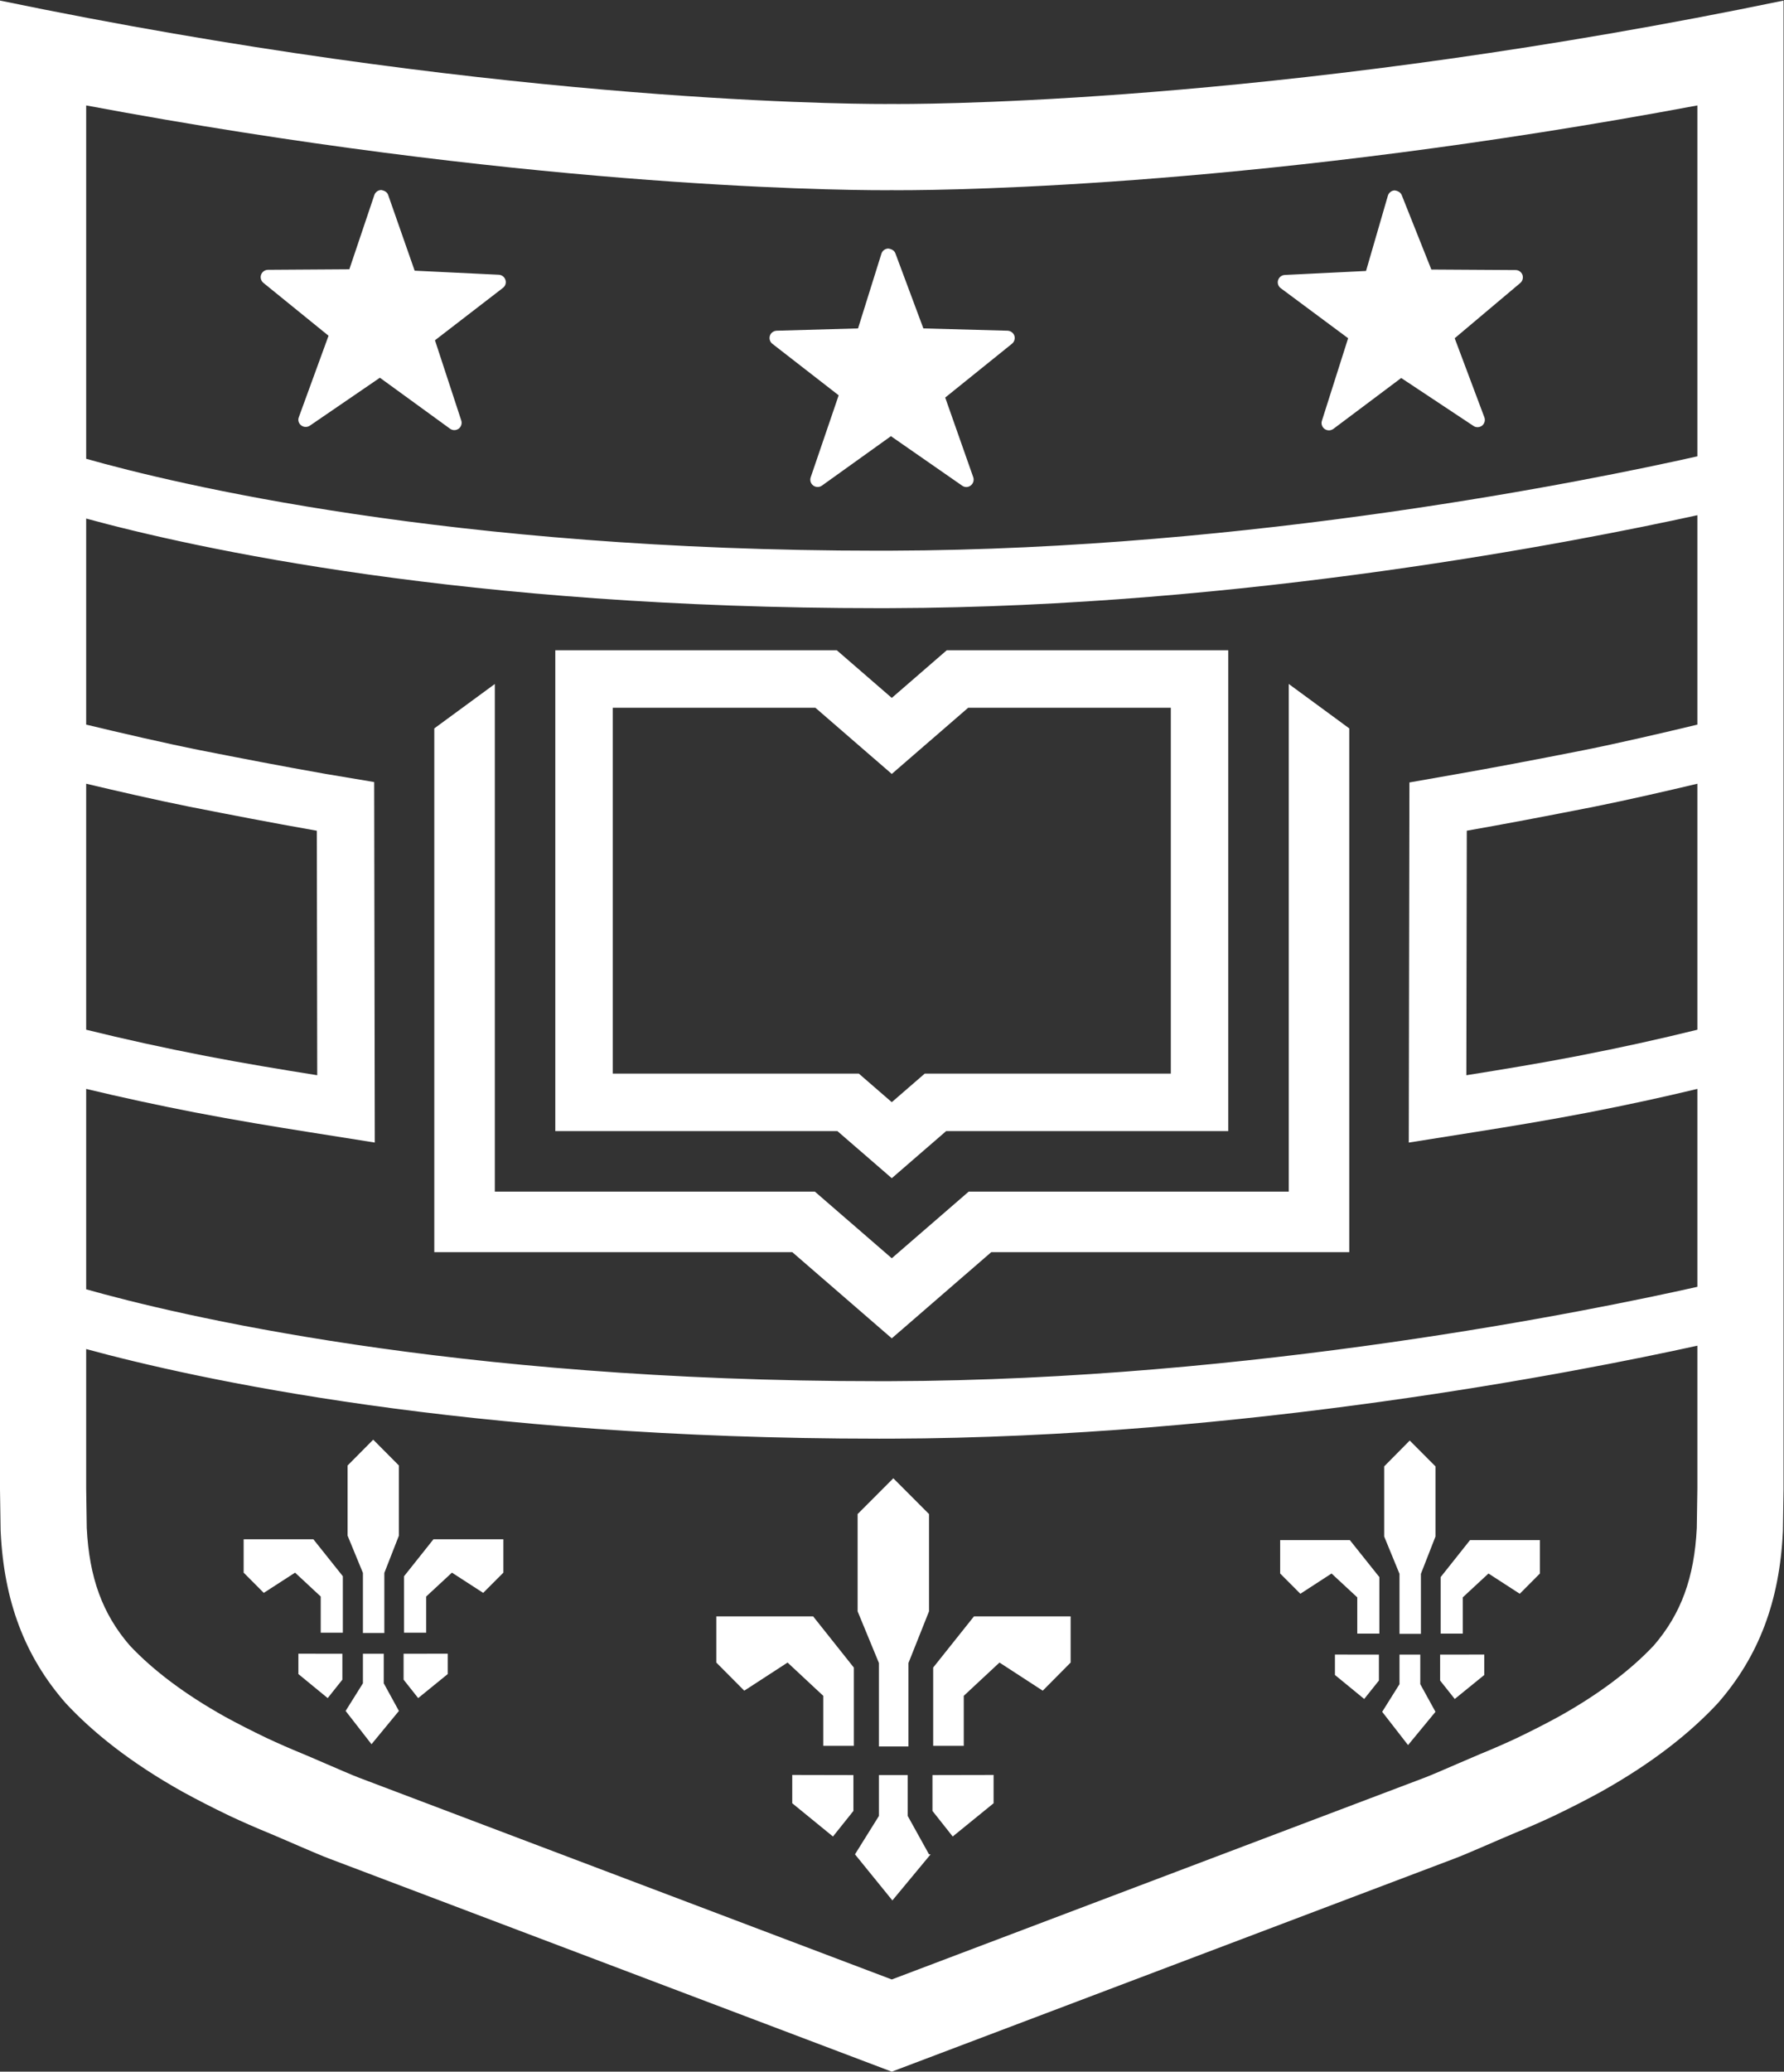 <?xml version="1.0" encoding="UTF-8" standalone="no"?>
<!-- Created with Inkscape (http://www.inkscape.org/) -->

<svg
   version="1.1"
   id="svg2"
   xml:space="preserve"
   width="133.32"
   height="154.733"
   viewBox="0 0 133.32 154.733"
   sodipodi:docname="desktop-digital-shield-outline-rev(1).eps"
   xmlns:inkscape="http://www.inkscape.org/namespaces/inkscape"
   xmlns:sodipodi="http://sodipodi.sourceforge.net/DTD/sodipodi-0.dtd"
   xmlns="http://www.w3.org/2000/svg"
   xmlns:svg="http://www.w3.org/2000/svg"><rect x="0" y="0" width="133.32" height="154.733" fill="#333333" stroke="none"/><defs
     id="defs6" /><sodipodi:namedview
     id="namedview4"
     pagecolor="#ffffff"
     bordercolor="#666666"
     borderopacity="1.0"
     inkscape:pageshadow="2"
     inkscape:pageopacity="0.0"
     inkscape:pagecheckerboard="0" /><g
     id="g8"
     inkscape:groupmode="layer"
     inkscape:label="ink_ext_XXXXXX"
     transform="matrix(1.333,0,0,-1.333,0,154.733)"><g
       id="g10"
       transform="scale(0.1)"><path
         d="m 951.59,326.719 c -0.164,-12.078 -0.313,-20.809 -0.332,-22.071 -1.367,-27.781 -8.797,-48.113 -24.063,-65.808 -13.254,-14.113 -31.211,-27.551 -53.086,-39.766 -7.148,-3.926 -15.144,-8.008 -23.769,-12.148 -6.289,-2.942 -12.93,-5.852 -19.727,-8.645 l -0.027,-0.008 -0.512,-0.207 c -2.488,-1.023 -7,-2.968 -12.09,-5.175 -5.722,-2.481 -16.394,-7.098 -19.375,-8.192 l -0.214,-0.078 -0.204,-0.078 L 499.953,51.66 201.707,164.543 l -0.211,0.078 -0.211,0.078 c -2.98,1.094 -13.644,5.711 -19.379,8.192 -5.078,2.207 -9.597,4.152 -12.117,5.187 -6.969,2.852 -13.769,5.828 -20.223,8.848 -8.621,4.129 -16.621,8.222 -23.461,11.972 -22.187,12.391 -40.152,25.829 -53.402,39.942 -15.266,17.695 -22.695,38.027 -24.062,65.808 -0.012,0.715 -0.156,9.602 -0.328,22.082 v 1.387 76.778 C 109.133,388.293 260.867,354.68 492.641,354.68 l 6.922,0.008 c 197.742,0.578 384.859,37.343 452.027,52.089 v -78.66 z M 496.156,1054.21 c 1.782,0 3.039,0 3.766,0.02 0.664,-0.02 1.941,-0.02 3.82,-0.02 34.242,0 206.918,2.44 447.848,47.5 V 905.098 C 892.645,891.871 701.719,852.824 499.484,852.238 l -6.863,-0.015 c -240.207,0 -395.207,37.597 -444.308,51.5 v 197.987 c 240.922,-45.06 413.594,-47.5 447.844,-47.5 z M 48.312,721.656 c 15.824,-3.758 39.684,-9.258 57.672,-12.836 22.325,-4.398 46.368,-9.062 70.934,-13.379 l 0.695,-0.117 0.231,-137.004 c -19.985,3.176 -41.16,6.672 -62.457,10.782 -23.598,4.57 -45.625,9.425 -67.075,14.718 z m 902.711,32.985 c -17.539,-4.239 -44.66,-10.508 -63.371,-14.235 -29.234,-5.765 -50.269,-9.73 -70.269,-13.246 l -0.649,-0.113 -26.582,-4.68 -0.047,-26.98 -0.246,-137.008 -0.066,-37.793 37.324,5.93 c 18.789,2.976 41.024,6.621 63.543,10.964 21.352,4.133 41.399,8.489 60.93,13.184 V 439.766 C 892.645,426.535 701.707,387.48 499.504,386.895 l -6.883,-0.008 c -240.215,0 -395.211,37.597 -444.308,51.492 v 112.285 c 19.555,-4.695 39.613,-9.051 60.953,-13.184 22.832,-4.414 44.929,-8.015 63.535,-10.964 l 37.312,-5.918 -0.062,37.781 -0.231,137 -0.043,27.207 -26.836,4.5 -0.699,0.117 c -24.051,4.235 -47.894,8.852 -70.039,13.219 -18.734,3.73 -45.84,9.992 -63.332,14.219 l -0.559,0.136 V 870.234 C 109.137,853.629 260.879,820.016 492.652,820.016 l 6.911,0.015 c 197.757,0.571 384.867,37.336 452.027,52.078 V 754.777 Z M 951.59,583.82 c -21.438,-5.297 -43.418,-10.14 -67.039,-14.718 -20.969,-4.051 -42.278,-7.567 -62.485,-10.782 l 0.247,137.004 0.644,0.117 c 20.168,3.543 41.387,7.543 70.984,13.379 17.934,3.571 41.809,9.067 57.649,12.836 z m -447.848,518.7 c -2.195,0 -3.461,0.01 -3.754,0.02 v 0 h -0.039 c -0.023,0 -0.039,0 -0.039,0 v 0 c -0.293,-0.01 -1.558,-0.02 -3.754,-0.02 -29.492,0 -226.906,2.2 -496.16,57.95 v -832.353 -1.73 C 0.18,313.223 0.336,303.918 0.336,303.77 l 0.012,-0.692 0.035,-0.695 C 2.27,263.664 13.793,232.813 36.805,206.504 c 15.145,-16.309 36.289,-33.34 65.75,-49.785 8.117,-4.449 16.855,-8.918 26.304,-13.449 7.149,-3.348 14.68,-6.649 22.629,-9.899 v 0 l 0.032,-0.019 c 6.257,-2.563 26.347,-11.512 33.085,-13.993 L 499.945,0 v 0 h 0.004 0.004 v 0 l 315.34,119.359 c 6.734,2.481 26.824,11.43 33.086,13.993 l 0.039,0.019 v 0 c 7.937,3.25 15.477,6.551 22.613,9.899 9.453,4.531 18.196,9 26.313,13.449 29.461,16.445 50.601,33.476 65.75,49.785 23.008,26.309 34.531,57.16 36.426,95.879 l 0.031,0.695 0.008,0.692 c 0,0.148 0.156,9.453 0.339,22.617 v 1.73 832.353 C 730.66,1104.72 533.25,1102.52 503.742,1102.52"
         style="fill:#ffffff;fill-opacity:1;fill-rule:nonzero;stroke:none"
         id="path12" /><path
         d="m 194.867,339.641 v -39.297 l 8.598,-20.891 v -33.68 h 12.004 v 33.68 l 8.168,20.891 v 39.297 l -14.403,14.48 -14.367,-14.48"
         style="fill:#ffffff;fill-opacity:1;fill-rule:nonzero;stroke:none"
         id="path14" /><path
         d="m 226.52,277.59 v -31.633 h 12.406 v 20.273 l 14.437,13.379 17.52,-11.336 11.316,11.336 v 18.704 H 243.012 L 226.52,277.59"
         style="fill:#ffffff;fill-opacity:1;fill-rule:nonzero;stroke:none"
         id="path16" /><path
         d="m 136.594,298.313 v -18.704 l 11.289,-11.336 17.535,11.336 14.387,-13.379 v -20.273 h 12.398 v 31.633 l -16.531,20.723 h -39.078"
         style="fill:#ffffff;fill-opacity:1;fill-rule:nonzero;stroke:none"
         id="path18" /><path
         d="m 167.281,222.785 16.43,-13.469 8.23,10.332 v 14.512 l -24.66,0.039 v -11.414"
         style="fill:#ffffff;fill-opacity:1;fill-rule:nonzero;stroke:none"
         id="path20" /><path
         d="m 226.266,219.648 8.172,-10.332 16.566,13.469 v 11.414 l -24.738,-0.039 v -14.512"
         style="fill:#ffffff;fill-opacity:1;fill-rule:nonzero;stroke:none"
         id="path22" /><path
         d="m 215.141,234.16 h -11.676 v -16.543 l -9.703,-15.496 14.515,-18.644 15.36,18.644 -8.496,15.496 v 16.543"
         style="fill:#ffffff;fill-opacity:1;fill-rule:nonzero;stroke:none"
         id="path24" /><path
         d="m 492.746,182.219 h 16.555 v 46.758 l 11.527,28.953 v 54.504 L 500.813,332.48 480.801,312.434 V 257.93 l 11.945,-28.953 v -46.758"
         style="fill:#ffffff;fill-opacity:1;fill-rule:nonzero;stroke:none"
         id="path26" /><path
         d="M 523.16,226.426 V 182.57 h 17.149 v 28.016 l 20.019,18.644 24.25,-15.761 15.645,15.761 v 25.868 h -54.2 L 523.16,226.426"
         style="fill:#ffffff;fill-opacity:1;fill-rule:nonzero;stroke:none"
         id="path28" /><path
         d="M 401.578,255.098 V 229.23 l 15.676,-15.761 24.273,15.761 20.012,-18.644 V 182.57 h 17.133 v 43.856 l -22.805,28.672 h -54.289"
         style="fill:#ffffff;fill-opacity:1;fill-rule:nonzero;stroke:none"
         id="path30" /><path
         d="m 444.152,150.391 22.825,-18.629 11.464,14.328 v 20.101 l -34.289,0.071 v -15.871"
         style="fill:#ffffff;fill-opacity:1;fill-rule:nonzero;stroke:none"
         id="path32" /><path
         d="m 522.762,146.09 11.347,-14.328 22.918,18.629 v 15.871 l -34.265,-0.071 V 146.09"
         style="fill:#ffffff;fill-opacity:1;fill-rule:nonzero;stroke:none"
         id="path34" /><path
         d="m 508.891,143.281 v 22.91 h -16.145 v -22.91 L 479.32,121.77 500.289,95.949 521.727,121.77 h -0.899 l -11.937,21.511"
         style="fill:#ffffff;fill-opacity:1;fill-rule:nonzero;stroke:none"
         id="path36" /><path
         d="m 776.004,339.152 v -39.297 l 8.586,-20.898 v -33.652 h 12.008 v 33.652 l 8.164,20.898 v 39.297 l -14.434,14.481 -14.324,-14.481"
         style="fill:#ffffff;fill-opacity:1;fill-rule:nonzero;stroke:none"
         id="path38" /><path
         d="m 807.652,277.102 v -31.641 h 12.403 v 20.301 l 14.418,13.359 17.539,-11.348 11.289,11.348 v 18.703 h -39.184 l -16.465,-20.722"
         style="fill:#ffffff;fill-opacity:1;fill-rule:nonzero;stroke:none"
         id="path40" /><path
         d="m 717.684,297.824 v -18.703 l 11.328,-11.348 17.48,11.348 14.414,-13.359 v -20.301 h 12.403 v 31.641 l -16.543,20.722 h -39.082"
         style="fill:#ffffff;fill-opacity:1;fill-rule:nonzero;stroke:none"
         id="path42" /><path
         d="m 748.395,222.277 16.41,-13.449 8.242,10.324 v 14.532 l -24.652,0.027 v -11.434"
         style="fill:#ffffff;fill-opacity:1;fill-rule:nonzero;stroke:none"
         id="path44" /><path
         d="m 807.359,219.152 8.204,-10.324 16.566,13.449 v 11.434 l -24.77,-0.027 v -14.532"
         style="fill:#ffffff;fill-opacity:1;fill-rule:nonzero;stroke:none"
         id="path46" /><path
         d="M 796.238,233.684 H 784.59 v -16.563 l -9.707,-15.488 14.5,-18.645 15.379,18.645 -8.524,15.488 v 16.563"
         style="fill:#ffffff;fill-opacity:1;fill-rule:nonzero;stroke:none"
         id="path48" /><path
         d="m 755.789,971.266 -14.707,-46.274 c -0.547,-1.668 0.078,-3.543 1.582,-4.601 0.684,-0.473 1.602,-0.762 2.434,-0.743 0.808,0 1.66,0.325 2.39,0.805 l 38.059,28.535 40.516,-26.859 c 1.511,-1.051 3.449,-0.887 4.863,0.187 1.347,1.114 1.875,2.989 1.242,4.649 l -16.633,44.301 36.778,30.964 c 1.32,1.13 1.765,2.95 1.21,4.57 -0.617,1.6 -2.097,2.67 -3.808,2.67 l -47.266,0.29 -16.609,41.71 c -0.688,1.65 -2.297,2.42 -3.996,2.63 -1.778,-0.08 -3.281,-1.31 -3.77,-2.97 l -12.246,-42.17 -45.535,-2.24 c -1.781,-0.09 -3.215,-1.24 -3.773,-2.94 -0.497,-1.64 0.089,-3.43 1.503,-4.475 l 37.766,-28.039"
         style="fill:#ffffff;fill-opacity:1;fill-rule:nonzero;stroke:none"
         id="path50" /><path
         d="m 470.18,939.289 -15.684,-45.941 c -0.594,-1.668 0,-3.543 1.445,-4.629 0.723,-0.52 1.575,-0.797 2.454,-0.797 0.828,0 1.675,0.25 2.398,0.766 l 38.684,27.699 39.933,-27.731 c 1.438,-1.047 3.41,-1.011 4.785,0.102 1.438,1.078 2.004,2.953 1.438,4.613 l -15.723,44.66 37.442,30.16 c 1.328,1.086 1.843,2.887 1.328,4.497 -0.567,1.64 -2.102,2.718 -3.782,2.8 l -47.234,1.278 -15.699,42.104 c -0.652,1.65 -2.231,2.41 -3.996,2.65 -1.774,-0.06 -3.278,-1.2 -3.824,-2.87 l -13.106,-41.884 -45.578,-1.278 c -1.766,-0.082 -3.281,-1.16 -3.836,-2.82 -0.523,-1.676 0.023,-3.453 1.391,-4.523 l 37.164,-28.856"
         style="fill:#ffffff;fill-opacity:1;fill-rule:nonzero;stroke:none"
         id="path52" /><path
         d="m 184.188,972.668 -16.645,-45.605 c -0.684,-1.661 -0.137,-3.551 1.344,-4.657 0.703,-0.519 1.519,-0.816 2.371,-0.816 0.875,-0.035 1.722,0.203 2.461,0.695 l 39.258,26.852 39.312,-28.559 c 1.449,-1.074 3.379,-1.043 4.856,0 1.41,1.059 2,2.906 1.453,4.594 l -14.746,44.957 38.128,29.367 c 1.344,1.034 1.934,2.824 1.375,4.454 -0.527,1.69 -2.031,2.8 -3.703,2.89 l -47.187,2.28 -14.844,42.41 c -0.558,1.67 -2.148,2.49 -3.887,2.79 -1.773,-0.04 -3.316,-1.15 -3.879,-2.85 l -14.003,-41.56 -45.633,-0.3 c -1.711,-0.04 -3.246,-1.11 -3.844,-2.74 -0.59,-1.63 -0.043,-3.46 1.266,-4.55 l 36.547,-29.652"
         style="fill:#ffffff;fill-opacity:1;fill-rule:nonzero;stroke:none"
         id="path54" /><path
         d="m 343.52,764.227 h 113.597 l 21.746,-18.836 21.09,-18.262 21.078,18.262 21.762,18.836 H 656.387 V 559.23 H 530.438 518.434 l -9.082,-7.863 -9.403,-8.144 -9.398,8.144 -9.078,7.863 H 469.465 343.52 Z m 136.972,-246.754 19.461,-16.856 19.457,16.856 11.028,9.55 H 688.594 V 796.434 H 530.777 l -7.168,-6.207 -23.656,-20.489 -23.66,20.489 -7.168,6.207 H 311.313 V 527.023 h 158.152 l 11.027,-9.55"
         style="fill:#ffffff;fill-opacity:1;fill-rule:nonzero;stroke:none"
         id="path56" /><path
         d="M 722.5,493.117 H 543.086 L 499.953,455.762 456.82,493.117 H 277.406 V 777.535 L 243.473,752.652 V 459.191 h 200.699 l 55.781,-48.3 55.777,48.3 H 756.426 V 752.656 L 722.5,777.539 V 493.117"
         style="fill:#ffffff;fill-opacity:1;fill-rule:nonzero;stroke:none"
         id="path58" /></g></g></svg>
